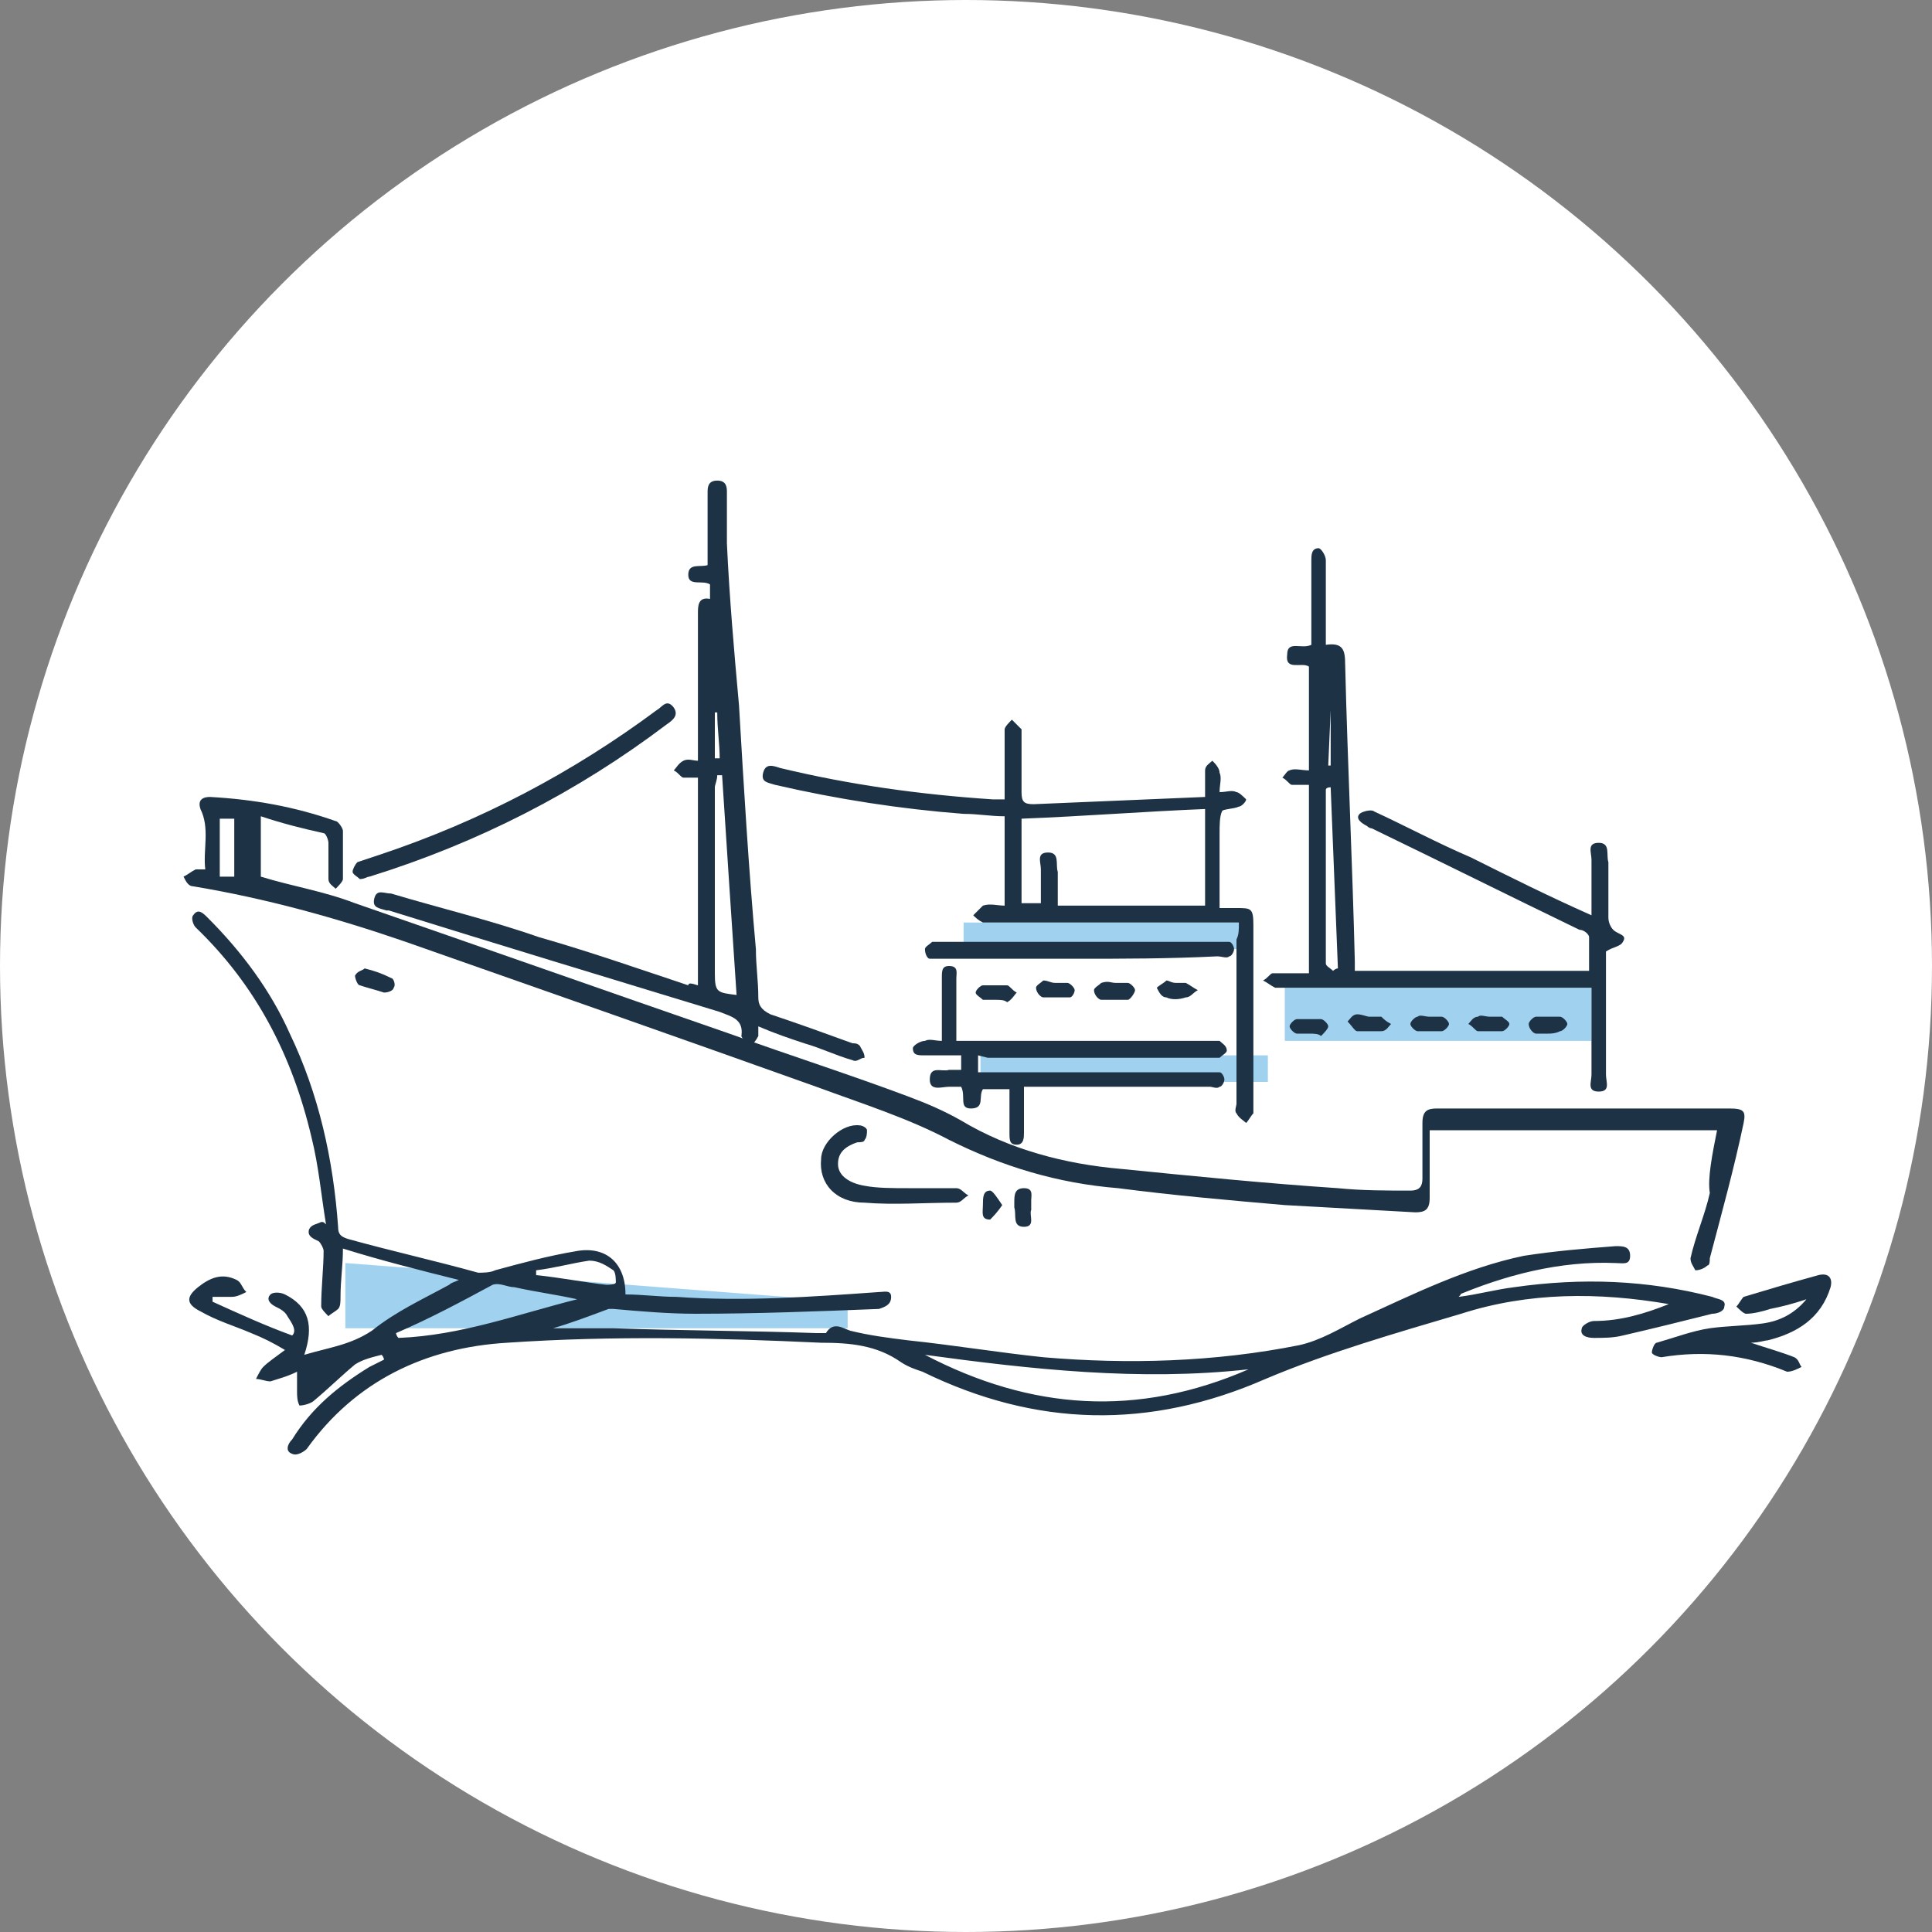 <?xml version="1.0" encoding="utf-8"?>
<!-- Generator: Adobe Illustrator 27.3.1, SVG Export Plug-In . SVG Version: 6.00 Build 0)  -->
<svg version="1.1" id="_レイヤー_2" xmlns="http://www.w3.org/2000/svg" xmlns:xlink="http://www.w3.org/1999/xlink" x="0px"
	 y="0px" viewBox="0 0 80 80" style="enable-background:new 0 0 80 80;" xml:space="preserve">
<rect x="0" y="0" width="80" height="80" fill="#808080" stroke="none"/>
<style type="text/css">
	.st0{fill:#FFFFFF;}
	.st1{fill:#A0D2F0;}
	.st2{fill:#1E3246;}
</style>
<ellipse class="st0" cx="40" cy="40" rx="40" ry="40"/>
<rect x="40.6" y="43.7" class="st1" width="11.9" height="1.1"/>
<rect x="39.9" y="38.2" class="st1" width="11.9" height="1.1"/>
<rect x="53.2" y="40.9" class="st1" width="12.7" height="2.2"/>
<polygon class="st1" points="35.1,55 14.3,55 14.3,52.3 35.1,53.9 "/>
<g>
	<path class="st2" d="M60.4,53.7c0.8-0.1,1.5-0.3,2.3-0.4c2.8-0.4,5.5-0.3,8.2,0.4c0.2,0.1,0.6,0.1,0.5,0.4c0,0.2-0.3,0.3-0.5,0.3
		c-1.2,0.3-2.4,0.6-3.7,0.9c-0.4,0.1-0.8,0.1-1.2,0.1c-0.3,0-0.6-0.1-0.5-0.4c0-0.1,0.3-0.3,0.5-0.3c1.1,0,2.1-0.3,3.1-0.7
		c-2.9-0.5-5.8-0.5-8.6,0.4c-2.7,0.8-5.5,1.6-8.1,2.7c-4.8,2.1-9.5,2-14.2-0.3c-0.3-0.1-0.6-0.2-0.9-0.4c-1-0.7-2.1-0.8-3.3-0.8
		c-4.3-0.2-8.6-0.3-13,0c-3.4,0.2-6.3,1.6-8.3,4.4c-0.1,0.1-0.4,0.3-0.6,0.2c-0.3-0.1-0.2-0.4,0-0.6c0.8-1.3,1.9-2.2,3.2-3
		c0.2-0.1,0.4-0.2,0.6-0.3c0,0,0-0.1-0.1-0.2c-0.4,0.1-0.8,0.2-1.1,0.4c-0.6,0.5-1.1,1-1.7,1.5c-0.1,0.1-0.4,0.2-0.6,0.2
		c-0.1-0.2-0.1-0.4-0.1-0.6c0-0.2,0-0.4,0-0.8c-0.4,0.2-0.8,0.3-1.1,0.4c-0.2,0-0.4-0.1-0.6-0.1c0.1-0.2,0.2-0.4,0.3-0.5
		c0.2-0.2,0.5-0.4,0.9-0.7c-0.5-0.3-0.9-0.5-1.4-0.7c-0.7-0.3-1.4-0.5-2.1-0.9c-0.6-0.3-0.6-0.6-0.1-1c0.5-0.4,1-0.6,1.6-0.3
		c0.2,0.1,0.2,0.3,0.4,0.5c-0.2,0.1-0.4,0.2-0.6,0.2c-0.2,0-0.5,0-0.8,0c0,0,0,0.1,0,0.2c1.1,0.5,2.2,1,3.3,1.4
		c0.2-0.2,0-0.5-0.2-0.8c-0.1-0.2-0.3-0.3-0.5-0.4c-0.2-0.1-0.4-0.3-0.2-0.5c0.1-0.1,0.4-0.1,0.6,0c1,0.5,1.2,1.3,0.8,2.5
		c1-0.3,1.9-0.4,2.8-1c1-0.8,2.1-1.3,3.2-1.9c0.1-0.1,0.2-0.1,0.4-0.2c-1.6-0.4-3.2-0.8-4.8-1.3c0,0.7-0.1,1.3-0.1,2
		c0,0.2,0,0.4-0.1,0.5c-0.1,0.1-0.3,0.2-0.4,0.3c-0.1-0.1-0.3-0.3-0.3-0.4c0-0.8,0.1-1.6,0.1-2.3c0-0.1-0.1-0.3-0.2-0.4
		c-0.2-0.1-0.5-0.2-0.4-0.5c0.1-0.2,0.3-0.2,0.5-0.3c0.1,0,0.1,0,0.2,0.1c-0.2-1.2-0.3-2.4-0.6-3.6c-0.8-3.4-2.3-6.3-4.8-8.7
		c-0.1-0.1-0.2-0.4-0.1-0.5c0.2-0.3,0.4-0.1,0.6,0.1c1.4,1.4,2.6,3,3.4,4.8c1.2,2.5,1.8,5.2,2,8c0,0.3,0.1,0.4,0.4,0.5
		c1.8,0.5,3.6,0.9,5.4,1.4c0.2,0,0.5,0,0.7-0.1c1.1-0.3,2.2-0.6,3.4-0.8c1.2-0.2,2,0.5,2,1.8c0.7,0,1.4,0.1,2.1,0.1
		c2.8,0.2,5.6,0,8.4-0.2c0.2,0,0.5-0.1,0.5,0.2c0,0.3-0.2,0.4-0.5,0.5c-2.5,0.1-5.1,0.2-7.6,0.2c-1.1,0-2.3-0.1-3.4-0.2
		c-0.1,0-0.2,0-0.2,0c-0.8,0.3-1.6,0.6-2.3,0.8c0.8,0,1.6,0,2.5,0c2.8,0.1,5.6,0.1,8.4,0.2c0.1,0,0.3,0,0.4,0c0.3-0.5,0.7-0.2,1-0.1
		c0.8,0.2,1.6,0.3,2.4,0.4c1.9,0.2,3.7,0.5,5.6,0.7c3.5,0.3,7.1,0.2,10.6-0.5c0.9-0.2,1.7-0.7,2.5-1.1c2.2-1,4.4-2.1,6.8-2.6
		c1.3-0.2,2.5-0.3,3.8-0.4c0.3,0,0.6,0,0.6,0.4c0,0.4-0.3,0.3-0.6,0.3c-2.3-0.1-4.6,0.5-6.7,1.4C60.6,53.5,60.5,53.6,60.4,53.7
		C60.4,53.6,60.4,53.7,60.4,53.7L60.4,53.7z M38.3,56.1c4.4,2.3,8.8,2.6,13.4,0.6C47.2,57.2,42.7,56.7,38.3,56.1z M16.4,55.2
		c0,0,0,0.1,0.1,0.2c2.6-0.1,5-1,7.4-1.6c-0.9-0.2-1.7-0.3-2.6-0.5c-0.3,0-0.6-0.2-0.9-0.1C19.1,53.9,17.8,54.6,16.4,55.2z
		 M22.2,52.6c0,0.1,0,0.1,0,0.2c1,0.1,2,0.3,2.9,0.4c0.1,0,0.4,0,0.4-0.1c0-0.1,0-0.4-0.1-0.5c-0.3-0.2-0.6-0.4-1-0.4
		C23.7,52.3,23,52.5,22.2,52.6L22.2,52.6z"/>
	<path class="st2" d="M71.1,46.8H59.2c0,0.3,0,0.5,0,0.8c0,0.7,0,1.3,0,2c0,0.5-0.2,0.6-0.6,0.6c-1.8-0.1-3.6-0.2-5.4-0.3
		c-2.3-0.2-4.6-0.4-6.9-0.7c-2.5-0.2-4.8-0.9-7-2c-1.7-0.9-3.6-1.5-5.5-2.2c-5.6-2-11.3-4-17-6c-2.9-1-5.8-1.8-8.8-2.3
		c-0.2,0-0.3-0.2-0.4-0.4c0.2-0.1,0.3-0.2,0.5-0.3c0.1,0,0.2,0,0.4,0c-0.1-0.8,0.2-1.7-0.2-2.5c-0.1-0.3,0-0.5,0.4-0.5
		c1.8,0.1,3.5,0.4,5.2,1c0.1,0,0.3,0.3,0.3,0.4c0,0.7,0,1.3,0,2c0,0.1-0.2,0.3-0.3,0.4c-0.1-0.1-0.3-0.2-0.3-0.4c0-0.5,0-1,0-1.5
		c0-0.1-0.1-0.4-0.2-0.4c-0.9-0.2-1.7-0.4-2.6-0.7v2.5c1.3,0.4,2.6,0.6,3.9,1.1c5.2,1.8,10.3,3.6,15.5,5.4c2.5,0.9,5,1.7,7.4,2.6
		c0.8,0.3,1.5,0.6,2.2,1c2,1.2,4.3,1.8,6.6,2c3,0.3,6,0.6,9,0.8c1,0.1,2,0.1,3,0.1c0.4,0,0.5-0.2,0.5-0.5c0-0.8,0-1.5,0-2.3
		c0-0.5,0.2-0.6,0.6-0.6c4,0,8.1,0,12.1,0c0.6,0,0.7,0.1,0.6,0.6c-0.4,1.9-0.9,3.7-1.4,5.6c0,0.1,0,0.3-0.1,0.3
		c-0.1,0.1-0.3,0.2-0.5,0.2c-0.1-0.2-0.2-0.3-0.2-0.5c0.2-0.9,0.6-1.8,0.8-2.7C70.7,48.8,70.9,47.8,71.1,46.8L71.1,46.8z M9.7,36.3
		v-2.4c-0.2,0-0.4,0-0.6,0v2.4C9.3,36.3,9.5,36.3,9.7,36.3L9.7,36.3z"/>
	<path class="st2" d="M54.2,32.5c-0.3,0-0.5,0-0.7,0c-0.1,0-0.2-0.2-0.4-0.3c0.1-0.1,0.2-0.3,0.3-0.3c0.2-0.1,0.5,0,0.8,0v-4.3
		c-0.3-0.2-1,0.2-0.9-0.5c0-0.6,0.6-0.2,1-0.4c0-0.1,0-0.3,0-0.5c0-1,0-2,0-3c0-0.2,0-0.5,0.3-0.5c0.1,0,0.3,0.3,0.3,0.5
		c0,1,0,1.9,0,2.9c0,0.2,0,0.4,0,0.6c0.7-0.1,0.8,0.2,0.8,0.8c0.1,4.1,0.3,8.2,0.4,12.3c0,0.1,0,0.2,0,0.4h9.7c0-0.5,0-1,0-1.4
		c0-0.1-0.2-0.3-0.4-0.3c-2.9-1.4-5.7-2.8-8.6-4.2c-0.1,0-0.2-0.1-0.2-0.1c-0.2-0.1-0.5-0.3-0.3-0.5c0.1-0.1,0.5-0.2,0.6-0.1
		c1.3,0.6,2.6,1.3,4,1.9c1.6,0.8,3.2,1.6,5,2.4v-1.2c0-0.4,0-0.7,0-1.1c0-0.3-0.2-0.7,0.3-0.7c0.5,0,0.3,0.5,0.4,0.8
		c0,0.8,0,1.5,0,2.3c0,0.2,0.1,0.4,0.2,0.5c0.2,0.2,0.6,0.2,0.4,0.5c-0.1,0.2-0.4,0.2-0.7,0.4V41c0,1.2,0,2.4,0,3.5
		c0,0.3,0.2,0.7-0.3,0.7c-0.5,0-0.3-0.4-0.3-0.7c0-1.2,0-2.4,0-3.6h-0.7c-4,0-8,0-12,0c-0.1,0-0.3,0-0.4,0c-0.2-0.1-0.3-0.2-0.5-0.3
		c0.2-0.1,0.3-0.3,0.4-0.3c0.5,0,0.9,0,1.5,0L54.2,32.5L54.2,32.5z M55.2,40.2c0,0,0.1-0.1,0.2-0.1c-0.1-2.5-0.2-5-0.3-7.5
		c-0.2,0-0.2,0.1-0.2,0.1c0,2.4,0,4.8,0,7.2C54.9,40,55.1,40.1,55.2,40.2L55.2,40.2z M55.1,29.4C55.1,29.4,55,29.4,55.1,29.4
		L55,31.7h0.1V29.4L55.1,29.4z"/>
	<path class="st2" d="M28.9,40.8v-8.6c-0.2,0-0.5,0-0.6,0c-0.1,0-0.2-0.2-0.4-0.3c0.1-0.1,0.2-0.3,0.4-0.4c0.2-0.1,0.4,0,0.6,0
		c0-0.2,0-0.4,0-0.6c0-1.8,0-3.7,0-5.5c0-0.3,0-0.7,0.5-0.6c0-0.3,0-0.5,0-0.6c-0.3-0.2-0.9,0.1-0.9-0.4c0-0.5,0.5-0.3,0.8-0.4
		c0-0.5,0-1,0-1.5c0-0.5,0-1,0-1.5c0-0.2,0-0.5,0.4-0.5c0.4,0,0.4,0.3,0.4,0.5c0,0.7,0,1.4,0,2.1c0.1,2.2,0.3,4.5,0.5,6.7
		c0.2,3.4,0.4,6.8,0.7,10.1c0,0.7,0.1,1.3,0.1,2c0,0.3,0.1,0.5,0.5,0.7c1.2,0.4,2.3,0.8,3.4,1.2c0.1,0,0.2,0,0.3,0.1
		c0.1,0.2,0.2,0.3,0.2,0.5c-0.2,0-0.3,0.2-0.5,0.1c-0.7-0.2-1.3-0.5-2-0.7c-0.6-0.2-1.2-0.4-1.9-0.7c0,0.2,0,0.3,0,0.4
		c-0.1,0.2-0.2,0.3-0.3,0.4c-0.1-0.1-0.4-0.3-0.4-0.4c0.1-0.7-0.4-0.8-0.9-1c-4.6-1.4-9.2-2.8-13.7-4.2c-0.1,0-0.1,0-0.1,0
		c-0.3-0.1-0.6-0.1-0.5-0.5c0.1-0.4,0.4-0.2,0.7-0.2c2,0.6,4.1,1.1,6.1,1.8c2.1,0.6,4.1,1.3,6.2,2C28.5,40.7,28.6,40.7,28.9,40.8
		L28.9,40.8z M29.9,32.1c-0.1,0-0.1,0-0.2,0c0,0.2-0.1,0.4-0.1,0.5c0,2.6,0,5.1,0,7.7c0,0.8,0.1,0.8,0.9,0.9
		C30.3,38.2,30.1,35.2,29.9,32.1L29.9,32.1z M29.6,31.4c0.1,0,0.1,0,0.2,0c0-0.6-0.1-1.2-0.1-1.9c0,0,0,0-0.1,0L29.6,31.4L29.6,31.4
		z"/>
	<path class="st2" d="M51.3,38.2h-1.1c-3.1,0-6.1,0-9.2,0c-0.1,0-0.2,0-0.3,0c-0.2-0.1-0.3-0.2-0.4-0.3c0.1-0.1,0.3-0.3,0.4-0.4
		c0.3-0.1,0.6,0,0.9,0v-3.7c-0.6,0-1.1-0.1-1.7-0.1c-2.6-0.2-5.2-0.6-7.8-1.2c-0.3-0.1-0.6-0.1-0.5-0.5c0.1-0.4,0.4-0.3,0.7-0.2
		c2.9,0.7,5.8,1.1,8.8,1.3c0.1,0,0.3,0,0.5,0c0-0.6,0-1.2,0-1.8c0-0.4,0-0.8,0-1.1c0-0.1,0.2-0.3,0.3-0.4c0.1,0.1,0.3,0.3,0.4,0.4
		c0,0.9,0,1.7,0,2.6c0,0.4,0.1,0.5,0.5,0.5c2.3-0.1,4.7-0.2,7.1-0.3c0-0.5,0-0.8,0-1.1c0-0.2,0.2-0.3,0.3-0.4
		c0.1,0.1,0.3,0.3,0.3,0.5c0.1,0.2,0,0.5,0,0.8c0.3,0,0.5-0.1,0.7,0c0.1,0,0.3,0.2,0.4,0.3c0,0.1-0.2,0.3-0.3,0.3
		c-0.2,0.1-0.7,0.1-0.7,0.2c-0.1,0.2-0.1,0.6-0.1,0.9c0,1,0,2,0,3.1c0.2,0,0.5,0,0.7,0c0.6,0,0.7,0,0.7,0.7c0,2.5,0,5.1,0,7.6
		c0,0.1,0,0.2,0,0.2c-0.1,0.1-0.2,0.3-0.3,0.4c-0.1-0.1-0.3-0.2-0.4-0.4c-0.1-0.1,0-0.3,0-0.4c0-2.2,0-4.5,0-6.8
		C51.3,38.7,51.3,38.5,51.3,38.2L51.3,38.2z M49.9,33.5c-2.5,0.1-5,0.3-7.6,0.4v3.5h0.8c0-0.5,0-0.9,0-1.4c0-0.3-0.2-0.7,0.3-0.7
		c0.5,0,0.3,0.5,0.4,0.8c0,0.5,0,0.9,0,1.4h6.1L49.9,33.5L49.9,33.5z"/>
	<path class="st2" d="M40.5,43.7c0,0.2,0,0.4,0,0.7h0.6c3,0,5.9,0,8.9,0c0.2,0,0.3,0,0.5,0c0.1,0,0.2,0.2,0.2,0.3s-0.1,0.3-0.2,0.3
		c-0.1,0.1-0.3,0-0.4,0c-2.3,0-4.7,0-7,0c-0.2,0-0.4,0-0.7,0c0,0.7,0,1.3,0,1.9c0,0.2,0,0.5-0.3,0.5c-0.3,0-0.3-0.2-0.3-0.5
		c0-0.6,0-1.2,0-1.8h-1.1c-0.2,0.3,0.1,0.8-0.5,0.8c-0.5,0-0.2-0.5-0.4-0.9c-0.1,0-0.3,0-0.5,0c-0.3,0-0.8,0.2-0.8-0.3
		c0-0.6,0.5-0.3,0.8-0.4c0.2,0,0.3,0,0.5,0c0-0.2,0-0.4,0-0.6c-0.5,0-1,0-1.5,0c-0.3,0-0.5,0-0.5-0.3c0-0.1,0.3-0.3,0.5-0.3
		c0.2-0.1,0.4,0,0.7,0c0-0.9,0-1.7,0-2.6c0-0.3,0-0.5,0.3-0.5c0.4,0,0.3,0.3,0.3,0.5c0,0.8,0,1.7,0,2.6c0.2,0,0.4,0,0.5,0
		c3.3,0,6.7,0,10,0c0.1,0,0.3,0,0.4,0c0.1,0.1,0.3,0.2,0.3,0.4c0,0.1-0.2,0.2-0.3,0.3c-0.1,0-0.3,0-0.4,0c-3,0-6.1,0-9.2,0
		L40.5,43.7L40.5,43.7z"/>
	<path class="st2" d="M72.5,55.6c0.6,0.2,1.3,0.4,1.8,0.6c0.2,0.1,0.2,0.3,0.3,0.4c-0.2,0.1-0.4,0.2-0.6,0.2
		c-1.7-0.7-3.4-0.9-5.2-0.6c-0.1,0-0.4-0.1-0.4-0.2c0-0.1,0.1-0.4,0.2-0.4c0.7-0.2,1.5-0.5,2.2-0.6c0.7-0.1,1.5-0.1,2.2-0.2
		c0.7-0.1,1.3-0.4,1.8-1c-0.6,0.2-1,0.3-1.5,0.4c-0.3,0.1-0.7,0.2-1,0.2c-0.1,0-0.3-0.2-0.4-0.3c0.1-0.1,0.2-0.3,0.3-0.4
		c1-0.3,2-0.6,3.1-0.9c0.4-0.1,0.6,0.1,0.5,0.5c-0.4,1.3-1.4,1.9-2.6,2.2C73.1,55.5,72.8,55.6,72.5,55.6L72.5,55.6z"/>
	<path class="st2" d="M14.9,36.4c-0.1-0.1-0.3-0.2-0.3-0.3c0-0.1,0.1-0.3,0.2-0.4c0.3-0.1,0.6-0.2,0.9-0.3c4.2-1.4,8-3.4,11.5-6
		c0.2-0.1,0.4-0.5,0.7-0.1c0.2,0.3,0,0.5-0.3,0.7c-3.7,2.8-7.8,4.9-12.3,6.3C15.2,36.3,15.1,36.4,14.9,36.4L14.9,36.4z"/>
	<path class="st2" d="M44.6,39.7c-1.9,0-3.8,0-5.7,0c-0.2,0-0.3,0-0.4,0s-0.2-0.2-0.2-0.4c0-0.1,0.2-0.2,0.3-0.3c0.1,0,0.3,0,0.4,0
		c3.8,0,7.7,0,11.5,0c0.2,0,0.3,0,0.4,0c0.1,0,0.2,0.2,0.2,0.3c0,0.1-0.1,0.3-0.2,0.3c-0.1,0.1-0.3,0-0.5,0
		C48.4,39.7,46.5,39.7,44.6,39.7z"/>
	<path class="st2" d="M37.6,49.2c0.7,0,1.3,0,2,0c0.2,0,0.3,0.2,0.5,0.3c-0.2,0.1-0.3,0.3-0.5,0.3c-1.3,0-2.6,0.1-3.8,0
		c-1.2,0-1.9-0.8-1.8-1.8c0-0.7,0.9-1.5,1.6-1.4c0.1,0,0.3,0.1,0.3,0.2c0,0.1,0,0.3-0.1,0.4c0,0.1-0.2,0.1-0.3,0.1
		c-0.6,0.2-0.8,0.5-0.8,0.9c0,0.5,0.5,0.8,1.1,0.9C36.3,49.2,37,49.2,37.6,49.2C37.6,49.2,37.6,49.2,37.6,49.2L37.6,49.2z"/>
	<path class="st2" d="M43.7,40.7c0.2,0,0.4,0,0.5,0c0.1,0,0.3,0.2,0.3,0.3c0,0.1-0.1,0.3-0.2,0.3c-0.4,0-0.8,0-1.1,0
		c-0.1,0-0.3-0.2-0.3-0.4c0-0.1,0.2-0.2,0.3-0.3C43.4,40.6,43.5,40.7,43.7,40.7L43.7,40.7z"/>
	<path class="st2" d="M54.2,42.8c-0.2,0-0.4,0-0.5,0c-0.1,0-0.3-0.2-0.3-0.3c0-0.1,0.2-0.3,0.3-0.3c0.3,0,0.7,0,1,0
		c0.1,0,0.3,0.2,0.3,0.3c0,0.1-0.2,0.3-0.3,0.4C54.6,42.8,54.4,42.8,54.2,42.8L54.2,42.8z"/>
	<path class="st2" d="M59.2,42.1c0.2,0,0.3,0,0.5,0c0.1,0,0.3,0.2,0.3,0.3c0,0.1-0.2,0.3-0.3,0.3c-0.3,0-0.7,0-1,0
		c-0.1,0-0.3-0.2-0.3-0.3c0-0.1,0.2-0.3,0.3-0.3C58.8,42,59,42.1,59.2,42.1L59.2,42.1z"/>
	<path class="st2" d="M61.7,42.1c0.2,0,0.3,0,0.5,0c0.1,0.1,0.3,0.2,0.3,0.3c0,0.1-0.2,0.3-0.3,0.3c-0.3,0-0.7,0-1,0
		c-0.1,0-0.2-0.2-0.4-0.3c0.1-0.1,0.2-0.3,0.4-0.3C61.3,42,61.5,42.1,61.7,42.1L61.7,42.1z"/>
	<path class="st2" d="M46.2,40.7c0.2,0,0.3,0,0.5,0c0.1,0,0.3,0.2,0.3,0.3c0,0.1-0.2,0.4-0.3,0.4c-0.4,0-0.7,0-1.1,0
		c-0.1,0-0.3-0.2-0.3-0.4c0-0.1,0.2-0.2,0.3-0.3C45.9,40.6,46,40.7,46.2,40.7L46.2,40.7z"/>
	<path class="st2" d="M41.2,41.4c-0.2,0-0.3,0-0.5,0c-0.1-0.1-0.3-0.2-0.3-0.3c0-0.1,0.2-0.3,0.3-0.3c0.3,0,0.7,0,1,0
		c0.1,0,0.2,0.2,0.4,0.3c-0.1,0.1-0.2,0.3-0.4,0.4C41.6,41.4,41.4,41.4,41.2,41.4L41.2,41.4L41.2,41.4z"/>
	<path class="st2" d="M48.7,40.7c0.1,0,0.3,0,0.4,0c0.2,0.1,0.3,0.2,0.5,0.3c-0.2,0.1-0.3,0.3-0.5,0.3c-0.3,0.1-0.6,0.1-0.8,0
		c-0.2,0-0.3-0.2-0.4-0.4c0.1-0.1,0.3-0.2,0.4-0.3C48.4,40.6,48.5,40.7,48.7,40.7L48.7,40.7z"/>
	<path class="st2" d="M56.7,42.1c0.2,0,0.3,0,0.5,0c0.1,0.1,0.2,0.2,0.4,0.3c-0.1,0.1-0.2,0.3-0.4,0.3c-0.3,0-0.7,0-1,0
		c-0.1,0-0.2-0.2-0.4-0.4c0.1-0.1,0.2-0.3,0.4-0.3C56.4,42,56.6,42.1,56.7,42.1L56.7,42.1z"/>
	<path class="st2" d="M64.1,42.8c-0.2,0-0.4,0-0.5,0c-0.1,0-0.3-0.2-0.3-0.4c0-0.1,0.2-0.3,0.3-0.3c0.3,0,0.7,0,1,0
		c0.1,0,0.3,0.2,0.3,0.3c0,0.1-0.2,0.3-0.3,0.3C64.4,42.8,64.2,42.8,64.1,42.8C64.1,42.8,64.1,42.8,64.1,42.8z"/>
	<path class="st2" d="M15.1,40.1c0.4,0.1,0.7,0.2,1.1,0.4c0.1,0,0.2,0.3,0.1,0.4c0,0.1-0.2,0.2-0.4,0.2c-0.3-0.1-0.7-0.2-1-0.3
		c-0.1,0-0.2-0.3-0.2-0.4C14.8,40.2,15,40.2,15.1,40.1z"/>
	<path class="st2" d="M42.7,50.1c-0.1,0.2,0.2,0.7-0.3,0.7c-0.5,0-0.3-0.5-0.4-0.8c0-0.1,0-0.1,0-0.2c0-0.3,0-0.6,0.4-0.6
		s0.3,0.3,0.3,0.5C42.7,49.9,42.7,50,42.7,50.1z"/>
	<path class="st2" d="M41.5,49.9c-0.2,0.3-0.4,0.5-0.5,0.6c-0.4,0-0.3-0.3-0.3-0.6c0-0.3,0-0.6,0.3-0.6
		C41.1,49.3,41.3,49.6,41.5,49.9L41.5,49.9z"/>
</g>
</svg>
